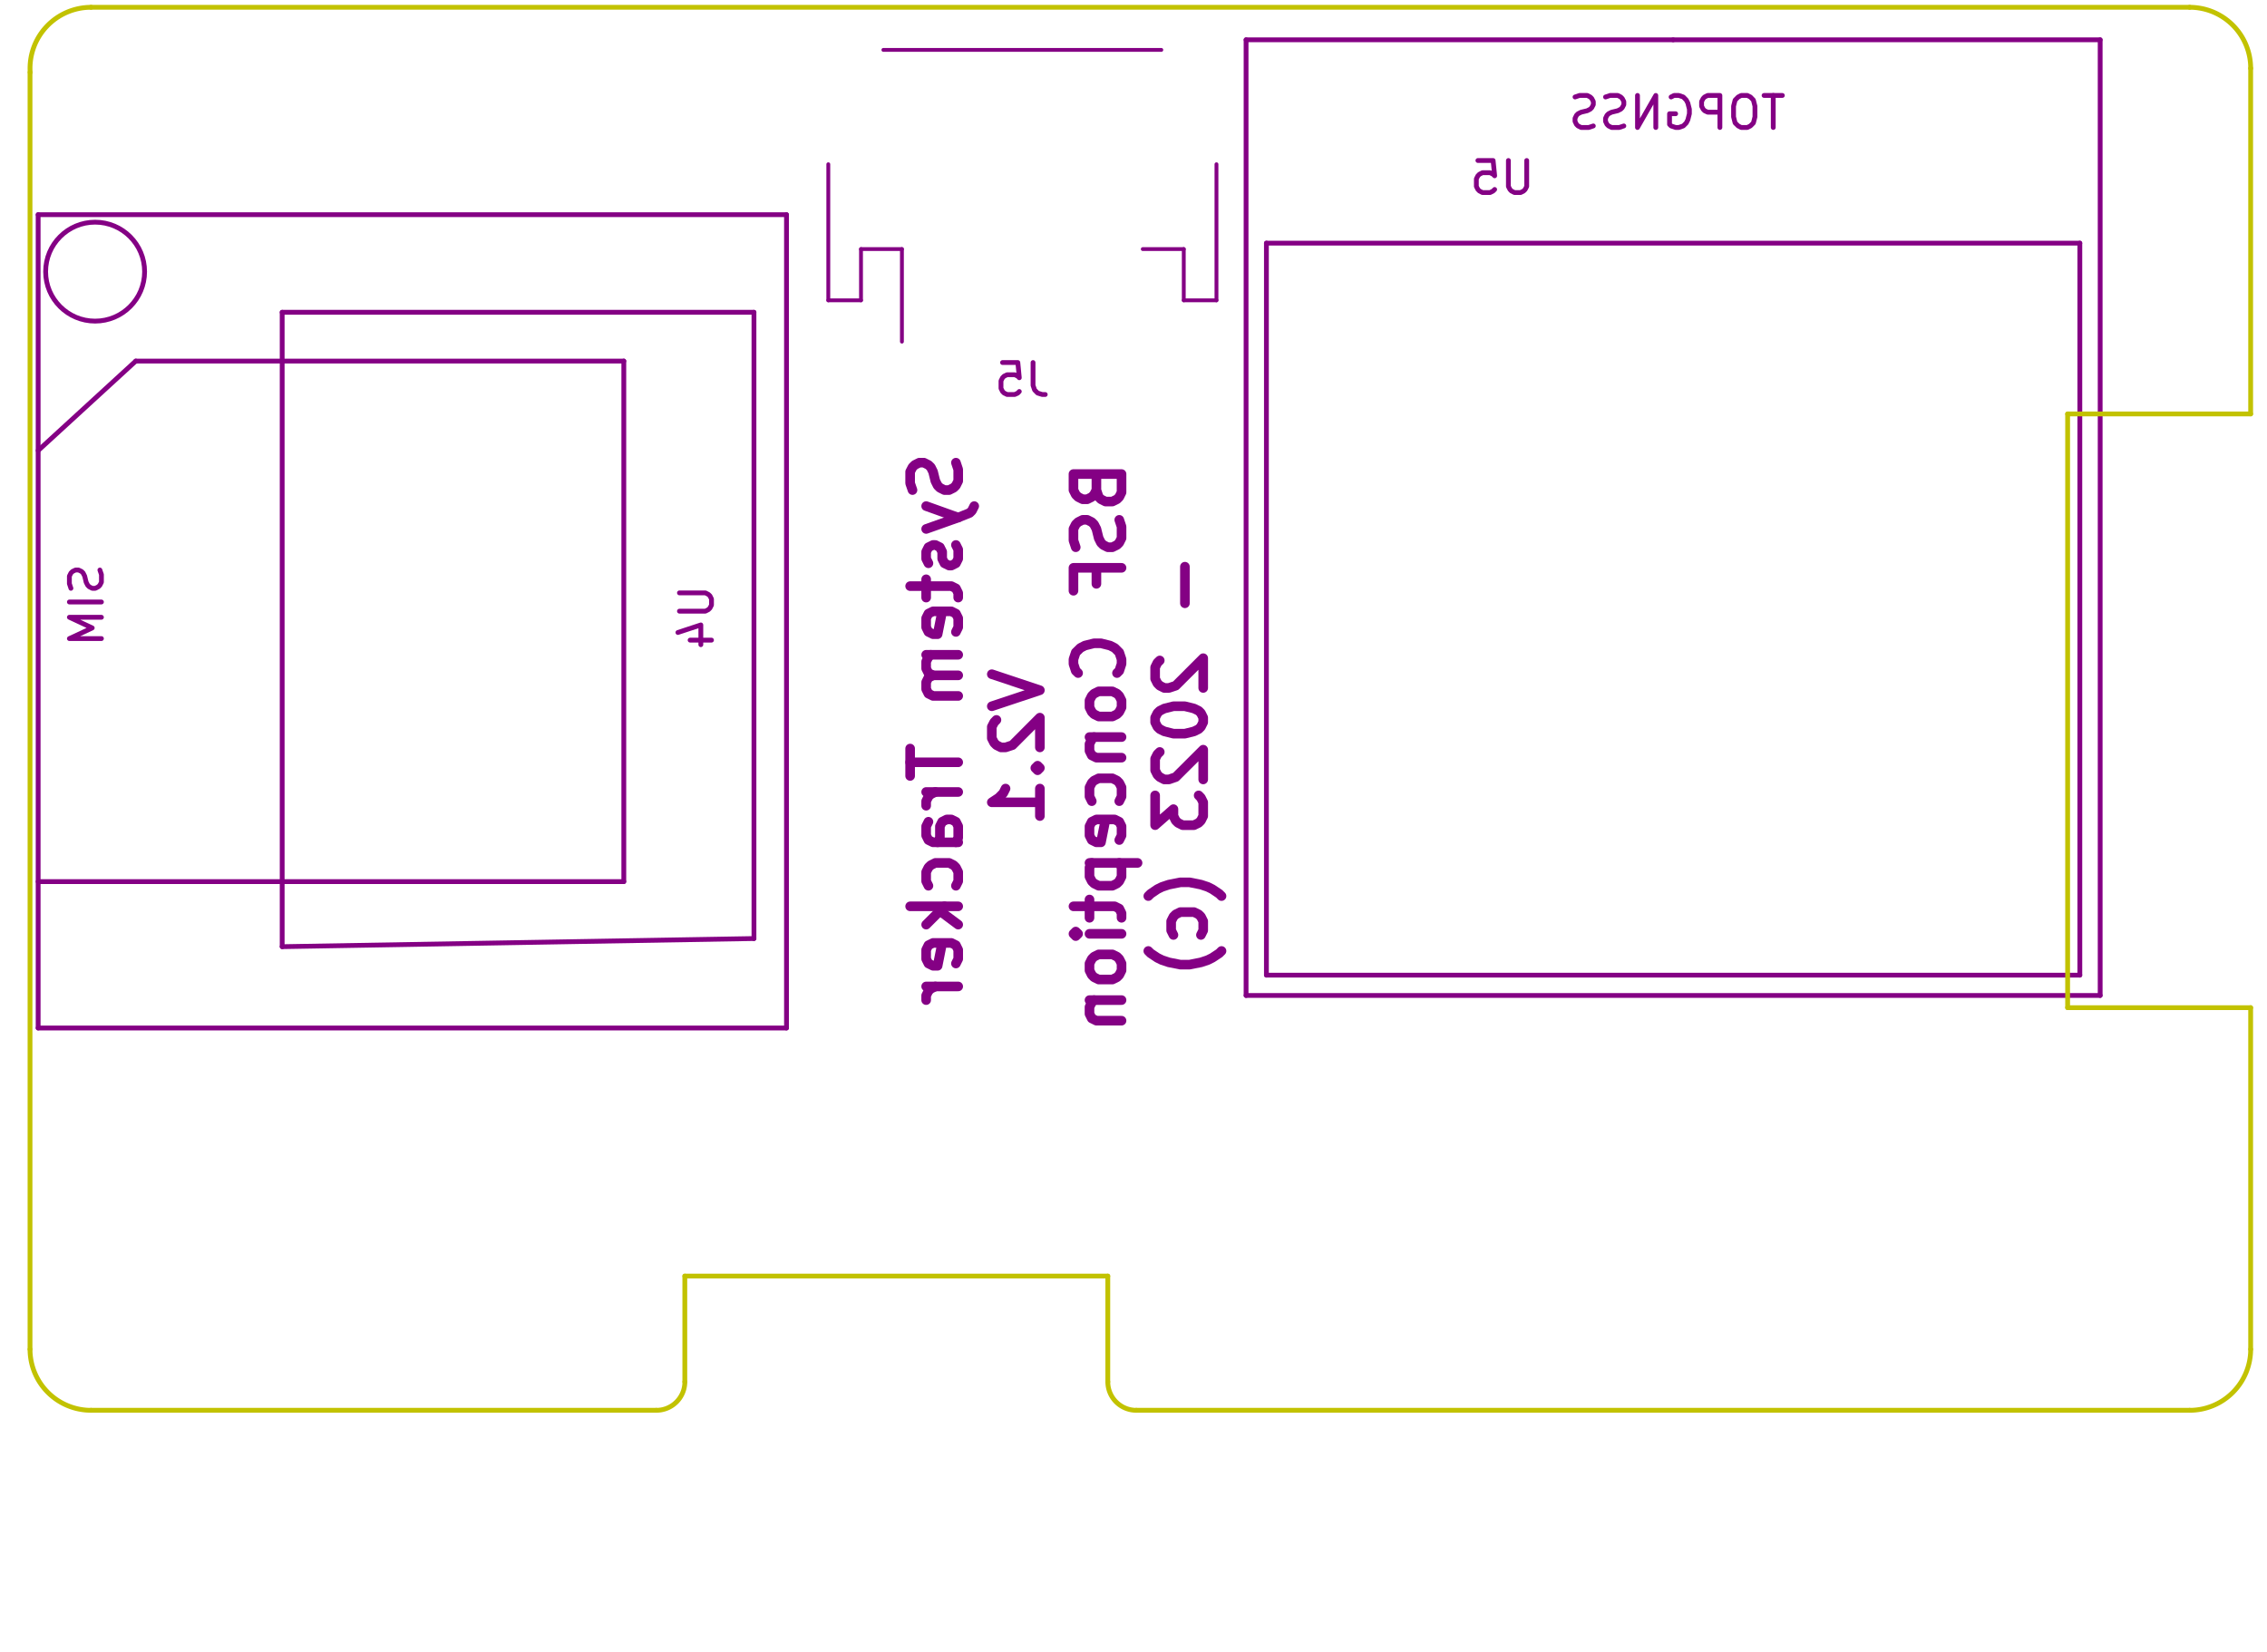 <?xml version="1.0" standalone="no"?>
 <!DOCTYPE svg PUBLIC "-//W3C//DTD SVG 1.1//EN" 
 "http://www.w3.org/Graphics/SVG/1.1/DTD/svg11.dtd"> 
<svg xmlns="http://www.w3.org/2000/svg" version="1.1" 
    width="7.079cm" height="5.159cm" viewBox="0 0 27870 20310 ">
<title>SVG Picture created as PETT_BSF-B.SilkS.svg date 2023/05/28 22:50:15 </title>
  <desc>Picture generated by PCBNEW </desc>
<g style="fill:#000000; fill-opacity:1;stroke:#000000; stroke-opacity:1;
stroke-linecap:round; stroke-linejoin:round; "
 transform="translate(0 0) scale(1 1)">
</g>
<g style="fill:#000000; fill-opacity:0.0; 
stroke:#000000; stroke-width:-0; stroke-opacity:1; 
stroke-linecap:round; stroke-linejoin:round;">
</g>
<g style="fill:#840084; fill-opacity:0.0; 
stroke:#840084; stroke-width:-0; stroke-opacity:1; 
stroke-linecap:round; stroke-linejoin:round;">
</g>
<g style="fill:#840084; fill-opacity:0.0; 
stroke:#840084; stroke-width:118.11; stroke-opacity:1; 
stroke-linecap:round; stroke-linejoin:round;">
<path d="M11752 5688
L11780 5772
L11780 5913
L11752 5969
L11724 5997
L11668 6025
L11611 6025
L11555 5997
L11527 5969
L11499 5913
L11471 5800
L11443 5744
L11414 5716
L11358 5688
L11302 5688
L11246 5716
L11218 5744
L11189 5800
L11189 5941
L11218 6025
" />
<path d="M11386 6222
L11780 6363
" />
<path d="M11386 6503
L11780 6363
L11921 6306
L11949 6278
L11977 6222
" />
<path d="M11752 6700
L11780 6756
L11780 6869
L11752 6925
L11696 6953
L11668 6953
L11611 6925
L11583 6869
L11583 6784
L11555 6728
L11499 6700
L11471 6700
L11414 6728
L11386 6784
L11386 6869
L11414 6925
" />
<path d="M11386 7122
L11386 7347
" />
<path d="M11189 7206
L11696 7206
L11752 7234
L11780 7291
L11780 7347
" />
<path d="M11752 7769
L11780 7712
L11780 7600
L11752 7544
L11696 7516
L11471 7516
L11414 7544
L11386 7600
L11386 7712
L11414 7769
L11471 7797
L11527 7797
L11583 7516
" />
<path d="M11780 8050
L11386 8050
" />
<path d="M11443 8050
L11414 8078
L11386 8134
L11386 8219
L11414 8275
L11471 8303
L11780 8303
" />
<path d="M11471 8303
L11414 8331
L11386 8387
L11386 8472
L11414 8528
L11471 8556
L11780 8556
" />
<path d="M11189 9203
L11189 9540
" />
<path d="M11780 9372
L11189 9372
" />
<path d="M11780 9737
L11386 9737
" />
<path d="M11499 9737
L11443 9765
L11414 9793
L11386 9850
L11386 9906
" />
<path d="M11780 10356
L11471 10356
L11414 10328
L11386 10272
L11386 10159
L11414 10103
" />
<path d="M11752 10356
L11780 10300
L11780 10159
L11752 10103
L11696 10075
L11639 10075
L11583 10103
L11555 10159
L11555 10300
L11527 10356
" />
<path d="M11752 10890
L11780 10834
L11780 10721
L11752 10665
L11724 10637
L11668 10609
L11499 10609
L11443 10637
L11414 10665
L11386 10721
L11386 10834
L11414 10890
" />
<path d="M11780 11143
L11189 11143
" />
<path d="M11555 11200
L11780 11368
" />
<path d="M11386 11368
L11611 11143
" />
<path d="M11752 11846
L11780 11790
L11780 11678
L11752 11621
L11696 11593
L11471 11593
L11414 11621
L11386 11678
L11386 11790
L11414 11846
L11471 11874
L11527 11874
L11583 11593
" />
<path d="M11780 12128
L11386 12128
" />
<path d="M11499 12128
L11443 12156
L11414 12184
L11386 12240
L11386 12296
" />
<path d="M12193 8289
L12784 8486
L12193 8683
" />
<path d="M12250 8851
L12222 8880
L12193 8936
L12193 9076
L12222 9133
L12250 9161
L12306 9189
L12362 9189
L12447 9161
L12784 8823
L12784 9189
" />
<path d="M12728 9442
L12756 9470
L12784 9442
L12756 9414
L12728 9442
L12784 9442
" />
<path d="M12784 10033
L12784 9695
" />
<path d="M12784 9864
L12193 9864
L12278 9808
L12334 9751
L12362 9695
" />
<path d="M13479 6025
L13507 6110
L13535 6138
L13591 6166
L13675 6166
L13732 6138
L13760 6110
L13788 6053
L13788 5828
L13197 5828
L13197 6025
L13225 6081
L13254 6110
L13310 6138
L13366 6138
L13422 6110
L13450 6081
L13479 6025
L13479 5828
" />
<path d="M13760 6391
L13788 6475
L13788 6616
L13760 6672
L13732 6700
L13675 6728
L13619 6728
L13563 6700
L13535 6672
L13507 6616
L13479 6503
L13450 6447
L13422 6419
L13366 6391
L13310 6391
L13254 6419
L13225 6447
L13197 6503
L13197 6644
L13225 6728
" />
<path d="M13479 7178
L13479 6981
" />
<path d="M13788 6981
L13197 6981
L13197 7263
" />
<path d="M13732 8275
L13760 8247
L13788 8162
L13788 8106
L13760 8022
L13704 7966
L13647 7937
L13535 7909
L13450 7909
L13338 7937
L13282 7966
L13225 8022
L13197 8106
L13197 8162
L13225 8247
L13254 8275
" />
<path d="M13788 8612
L13760 8556
L13732 8528
L13675 8500
L13507 8500
L13450 8528
L13422 8556
L13394 8612
L13394 8697
L13422 8753
L13450 8781
L13507 8809
L13675 8809
L13732 8781
L13760 8753
L13788 8697
L13788 8612
" />
<path d="M13394 9062
L13788 9062
" />
<path d="M13450 9062
L13422 9090
L13394 9147
L13394 9231
L13422 9287
L13479 9315
L13788 9315
" />
<path d="M13760 9850
L13788 9793
L13788 9681
L13760 9625
L13732 9597
L13675 9569
L13507 9569
L13450 9597
L13422 9625
L13394 9681
L13394 9793
L13422 9850
" />
<path d="M13760 10328
L13788 10272
L13788 10159
L13760 10103
L13704 10075
L13479 10075
L13422 10103
L13394 10159
L13394 10272
L13422 10328
L13479 10356
L13535 10356
L13591 10075
" />
<path d="M13394 10609
L13985 10609
" />
<path d="M13422 10609
L13394 10665
L13394 10778
L13422 10834
L13450 10862
L13507 10890
L13675 10890
L13732 10862
L13760 10834
L13788 10778
L13788 10665
L13760 10609
" />
<path d="M13394 11059
L13394 11284
" />
<path d="M13197 11143
L13704 11143
L13760 11171
L13788 11228
L13788 11284
" />
<path d="M13788 11481
L13394 11481
" />
<path d="M13197 11481
L13225 11453
L13254 11481
L13225 11509
L13197 11481
L13254 11481
" />
<path d="M13788 11846
L13760 11790
L13732 11762
L13675 11734
L13507 11734
L13450 11762
L13422 11790
L13394 11846
L13394 11931
L13422 11987
L13450 12015
L13507 12043
L13675 12043
L13732 12015
L13760 11987
L13788 11931
L13788 11846
" />
<path d="M13394 12296
L13788 12296
" />
<path d="M13450 12296
L13422 12324
L13394 12381
L13394 12465
L13422 12521
L13479 12549
L13788 12549
" />
<path d="M14567 6967
L14567 7417
" />
<path d="M14258 8120
L14229 8148
L14201 8205
L14201 8345
L14229 8401
L14258 8430
L14314 8458
L14370 8458
L14454 8430
L14792 8092
L14792 8458
" />
<path d="M14201 8823
L14201 8880
L14229 8936
L14258 8964
L14314 8992
L14426 9020
L14567 9020
L14679 8992
L14736 8964
L14764 8936
L14792 8880
L14792 8823
L14764 8767
L14736 8739
L14679 8711
L14567 8683
L14426 8683
L14314 8711
L14258 8739
L14229 8767
L14201 8823
" />
<path d="M14258 9245
L14229 9273
L14201 9329
L14201 9470
L14229 9526
L14258 9554
L14314 9583
L14370 9583
L14454 9554
L14792 9217
L14792 9583
" />
<path d="M14201 9779
L14201 10145
L14426 9948
L14426 10033
L14454 10089
L14483 10117
L14539 10145
L14679 10145
L14736 10117
L14764 10089
L14792 10033
L14792 9864
L14764 9808
L14736 9779
" />
<path d="M15017 11017
L14989 10989
L14904 10932
L14848 10904
L14764 10876
L14623 10848
L14511 10848
L14370 10876
L14286 10904
L14229 10932
L14145 10989
L14117 11017
" />
<path d="M14764 11495
L14792 11439
L14792 11326
L14764 11270
L14736 11242
L14679 11214
L14511 11214
L14454 11242
L14426 11270
L14398 11326
L14398 11439
L14426 11495
" />
<path d="M15017 11692
L14989 11720
L14904 11776
L14848 11804
L14764 11832
L14623 11860
L14511 11860
L14370 11832
L14286 11804
L14229 11776
L14145 11720
L14117 11692
" />
</g>
<g style="fill:#840084; fill-opacity:0.0; 
stroke:#840084; stroke-width:59.055; stroke-opacity:1; 
stroke-linecap:round; stroke-linejoin:round;">
<path d="M20569 489
L15319 489
" />
<path d="M25819 489
L20569 489
" />
<path d="M25819 12239
L15319 12239
" />
<path d="M25819 12239
L25819 489
" />
<path d="M15319 489
L15319 12239
" />
<path d="M25569 11989
L15569 11989
" />
<path d="M15569 11989
L15569 2989
" />
<path d="M15569 2989
L25569 2989
" />
<path d="M25569 2989
L25569 11989
" />
<path d="M9669 12639
L469 12639
" />
<path d="M469 12639
L469 2639
" />
<path d="M469 2639
L9669 2639
" />
<path d="M9669 2639
L9669 12639
" />
<path d="M9269 3839
L9269 11539
" />
<path d="M9269 11539
L3469 11639
" />
<path d="M3469 11639
L3469 3839
" />
<path d="M3469 3839
L9269 3839
" />
<path d="M7669 4439
L7669 10839
" />
<path d="M7669 10839
L469 10839
" />
<circle cx="1169.29" cy="3339.37" r="608.276" /> 
<path d="M1669 4439
L469 5539
" />
<path d="M1669 4439
L7669 4439
" />
</g>
<g style="fill:#840084; fill-opacity:0.0; 
stroke:#840084; stroke-width:47.244; stroke-opacity:1; 
stroke-linecap:round; stroke-linejoin:round;">
<path d="M10183 2019
L10183 3692
" />
<path d="M10183 3692
L10585 3692
" />
<path d="M10585 3692
L10585 3062
" />
<path d="M10585 3062
L11088 3062
" />
<path d="M11088 3062
L11088 4200
" />
<path d="M14955 2019
L14955 3692
" />
<path d="M14955 3692
L14553 3692
" />
<path d="M14553 3692
L14553 3062
" />
<path d="M14553 3062
L14049 3062
" />
<path d="M10860 613
L14277 613
" />
</g>
<g style="fill:#840084; fill-opacity:0.0; 
stroke:#840084; stroke-width:59.055; stroke-opacity:1; 
stroke-linecap:round; stroke-linejoin:round;">
<path d="M18769 1973
L18769 2292
L18750 2329
L18731 2348
L18694 2367
L18619 2367
L18581 2348
L18563 2329
L18544 2292
L18544 1973
" />
<path d="M18169 1973
L18356 1973
L18375 2161
L18356 2142
L18319 2123
L18225 2123
L18188 2142
L18169 2161
L18150 2198
L18150 2292
L18169 2329
L18188 2348
L18225 2367
L18319 2367
L18356 2348
L18375 2329
" />
<path d="M21912 1173
L21687 1173
" />
<path d="M21800 1567
L21800 1173
" />
<path d="M21481 1173
L21406 1173
L21369 1192
L21331 1230
L21312 1305
L21312 1436
L21331 1511
L21369 1548
L21406 1567
L21481 1567
L21519 1548
L21556 1511
L21575 1436
L21575 1305
L21556 1230
L21519 1192
L21481 1173
" />
<path d="M21144 1567
L21144 1173
L20994 1173
L20956 1192
L20938 1211
L20919 1248
L20919 1305
L20938 1342
L20956 1361
L20994 1379
L21144 1379
" />
<path d="M20544 1192
L20581 1173
L20638 1173
L20694 1192
L20731 1230
L20750 1267
L20769 1342
L20769 1398
L20750 1473
L20731 1511
L20694 1548
L20638 1567
L20600 1567
L20544 1548
L20525 1529
L20525 1398
L20600 1398
" />
<path d="M20356 1567
L20356 1173
L20131 1567
L20131 1173
" />
<path d="M19963 1548
L19906 1567
L19813 1567
L19775 1548
L19756 1529
L19738 1492
L19738 1454
L19756 1417
L19775 1398
L19813 1379
L19888 1361
L19925 1342
L19944 1323
L19963 1286
L19963 1248
L19944 1211
L19925 1192
L19888 1173
L19794 1173
L19738 1192
" />
<path d="M19588 1548
L19531 1567
L19438 1567
L19400 1548
L19381 1529
L19363 1492
L19363 1454
L19381 1417
L19400 1398
L19438 1379
L19513 1361
L19550 1342
L19569 1323
L19588 1286
L19588 1248
L19569 1211
L19550 1192
L19513 1173
L19419 1173
L19363 1192
" />
<path d="M8353 7289
L8672 7289
L8709 7308
L8728 7326
L8747 7364
L8747 7439
L8728 7476
L8709 7495
L8672 7514
L8353 7514
" />
<path d="M8484 7870
L8747 7870
" />
<path d="M8334 7776
L8616 7683
L8616 7926
" />
<path d="M1228 7008
L1247 7064
L1247 7158
L1228 7195
L1209 7214
L1172 7233
L1134 7233
L1097 7214
L1078 7195
L1059 7158
L1041 7083
L1022 7045
L1003 7026
L966 7008
L928 7008
L891 7026
L872 7045
L853 7083
L853 7176
L872 7233
" />
<path d="M1247 7401
L853 7401
" />
<path d="M1247 7589
L853 7589
L1134 7720
L853 7851
L1247 7851
" />
<path d="M12700 4457
L12700 4738
L12719 4794
L12756 4832
L12813 4850
L12850 4850
" />
<path d="M12325 4457
L12513 4457
L12531 4644
L12513 4625
L12475 4607
L12381 4607
L12344 4625
L12325 4644
L12306 4682
L12306 4775
L12325 4813
L12344 4832
L12381 4850
L12475 4850
L12513 4832
L12531 4813
" />
</g>
<g style="fill:#000000; fill-opacity:0.0; 
stroke:#000000; stroke-width:59.055; stroke-opacity:1; 
stroke-linecap:round; stroke-linejoin:round;">
</g>
<g style="fill:#C2C200; fill-opacity:0.0; 
stroke:#C2C200; stroke-width:59.055; stroke-opacity:1; 
stroke-linecap:round; stroke-linejoin:round;">
<path d="M369 889
L369 16589
" />
<path d="M26919 89
L1119 89
" />
<path d="M27669 5089
L27669 839
" />
<path d="M27669 16589
L27669 12389
" />
<path d="M13969 17339
L26919 17339
" />
<path d="M13619 15689
L13619 16989
" />
<path d="M8419 16989
L8419 15689
" />
<path d="M1119 17339
L8069 17339
" />
<path d="M13619.3 16989.4 A350 350 0.0 0 0 13969.3 17339.4 " />
<path d="M8069.29 17339.4 A350 350 0.0 0 0 8419.29 16989.4 " />
<path d="M1119.29 89.371 A750 750 0.0 0 0 370.953 889.26 " />
<path d="M369.292 16589.4 A750 750 0.0 0 0 1119.29 17339.4 " />
<path d="M26919.3 17339.4 A750 750 0.0 0 0 27669.3 16589.4 " />
<path d="M27669.3 839.37 A750 750 0.0 0 0 26919.3 89.371 " />
<path d="M8419 15689
L13619 15689
" />
<path d="M25419 5089
L27669 5089
" />
<path d="M25419 12389
L25419 5089
" />
<path d="M27669 12389
L25419 12389
" />
</g> 
</svg>
